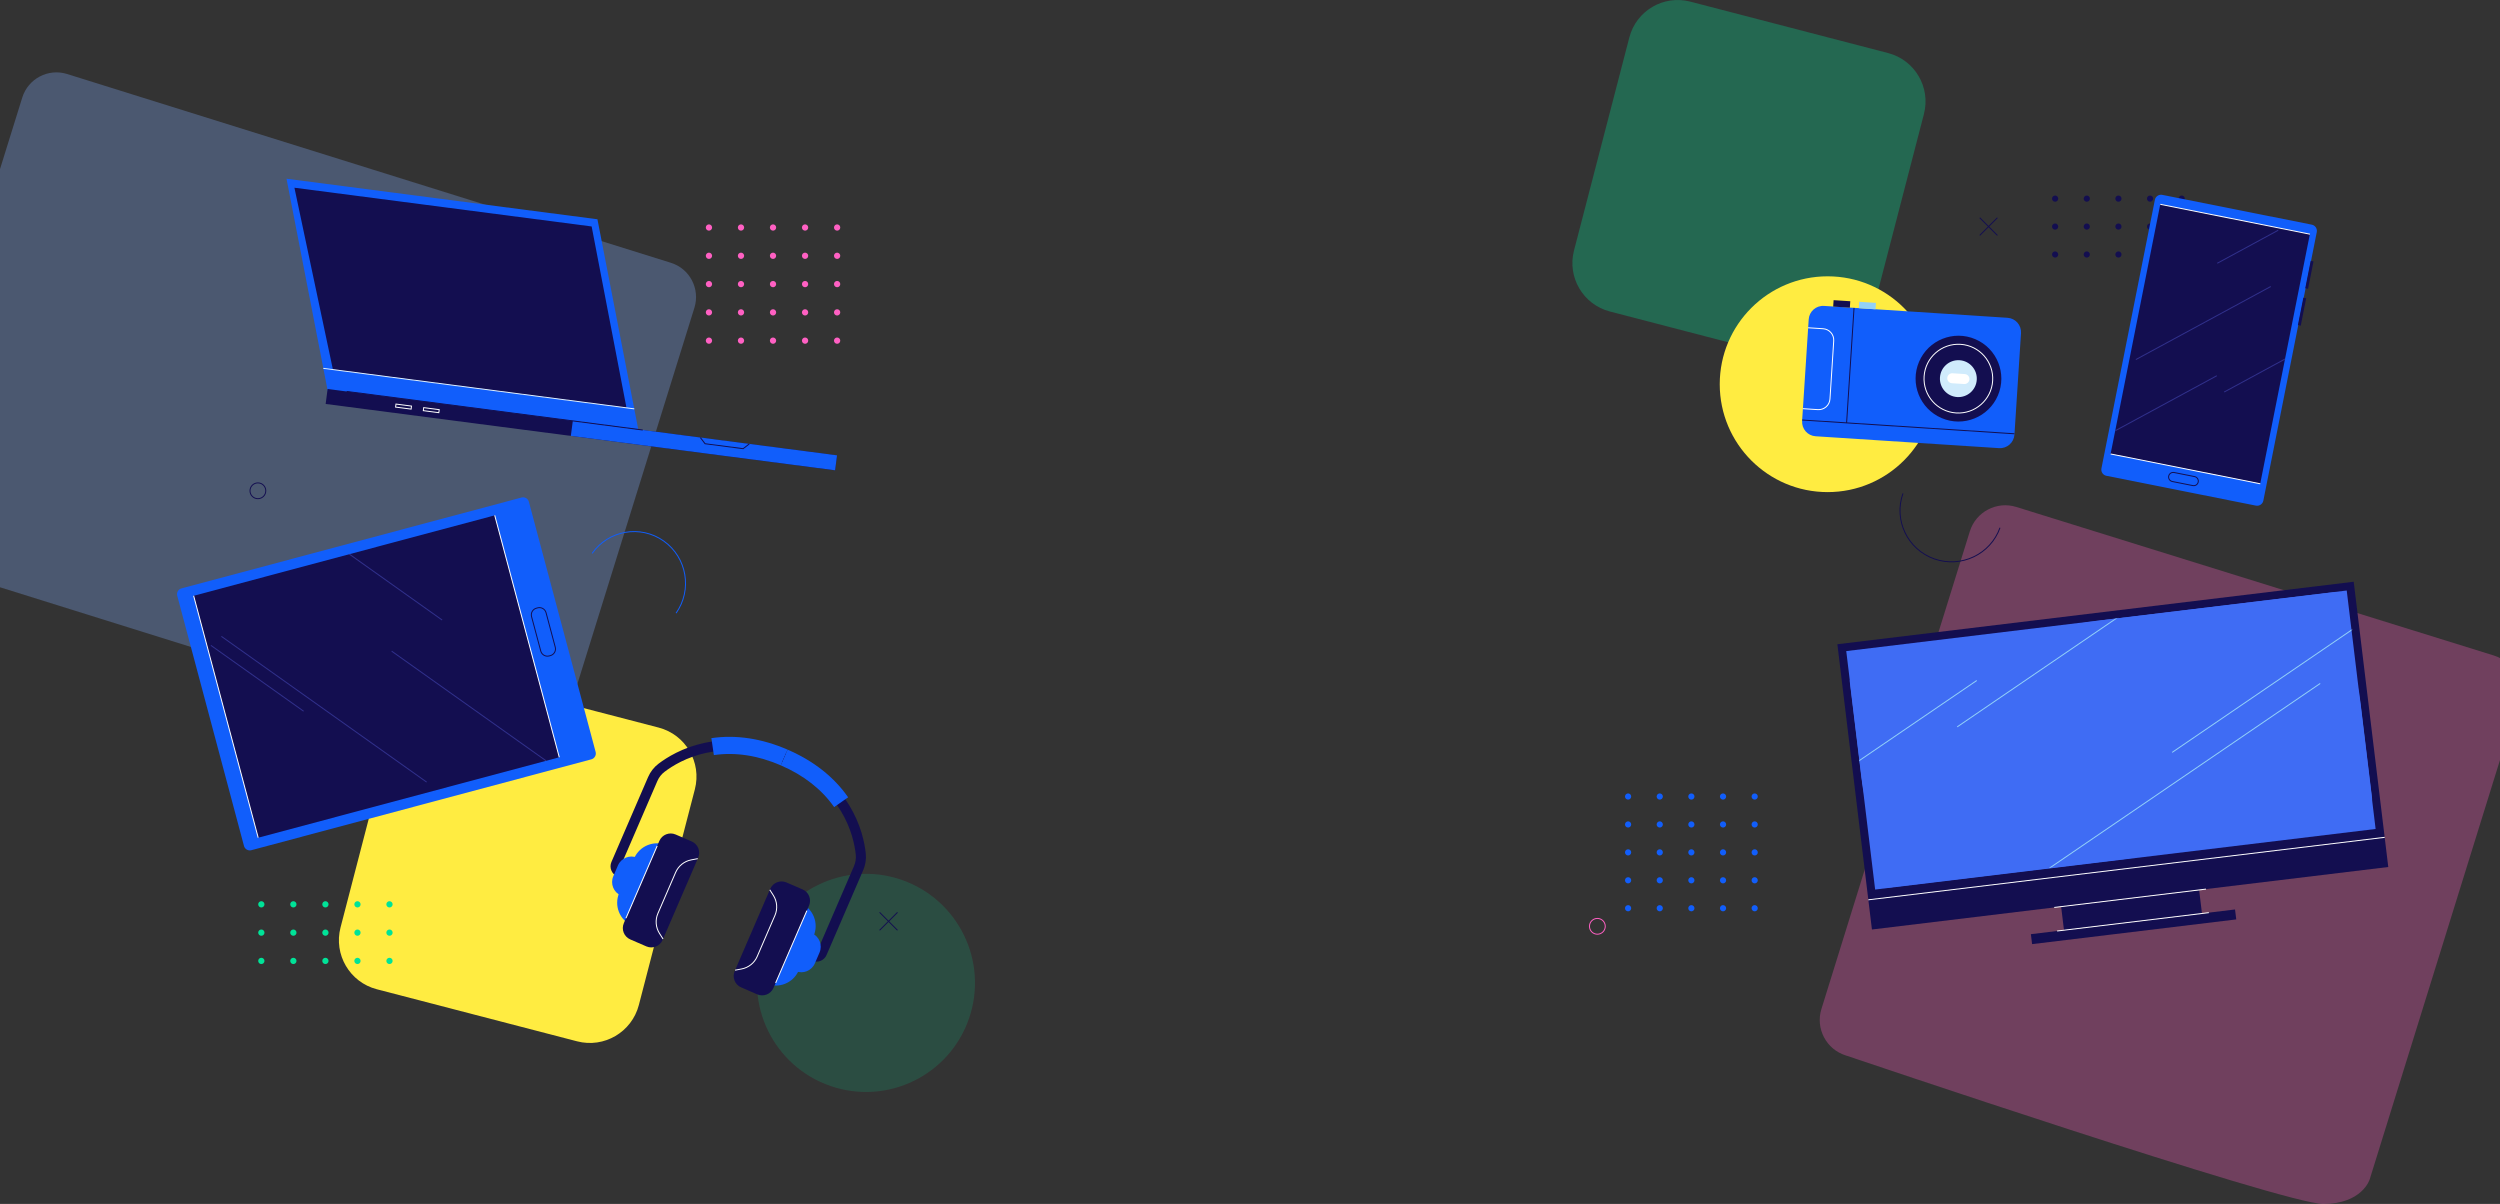 <svg width="1900" height="915" viewBox="0 0 1900 915" fill="none" xmlns="http://www.w3.org/2000/svg">
<rect x="0" y="0" width="1900" height="915" fill="#333333" stroke="none"/>
<path d="M438.587 791.407L286.381 751.834C265.796 746.494 253.453 725.459 258.811 704.858L301.369 540.965C306.705 520.364 327.724 508.012 348.309 513.374L500.516 552.947C521.1 558.288 533.443 579.322 528.085 599.923L485.527 763.816C480.169 784.395 459.172 796.769 438.587 791.407Z" fill="#FFEC41"/>
<g opacity="0.3">
<path d="M1373.79 275.813L1223.48 236.732C1203.15 231.458 1190.96 210.685 1196.25 190.34L1238.28 28.484C1243.55 8.14 1264.31 -4.058 1284.64 1.237L1434.95 40.318C1455.28 45.592 1467.47 66.365 1462.18 86.709L1420.15 248.565C1414.88 268.91 1394.12 281.108 1373.79 275.813Z" fill="#00E398"/>
</g>
<path opacity="0.3" d="M1913.72 533.451L1800.93 896.441C1800.93 896.441 1795.21 915 1765.63 915C1736.04 915 1402.83 802.147 1402.83 802.147C1387.96 797.518 1379.65 781.702 1384.28 766.829L1497.07 403.84C1501.7 388.967 1517.51 380.652 1532.37 385.281L1895.17 498.134C1910.04 502.763 1918.35 518.579 1913.72 533.451Z" fill="#FF60C3"/>
<path opacity="0.3" d="M-64.133 426.272L394.782 569.759C409.114 574.237 424.379 566.216 428.845 551.847L527.762 233.877C532.229 219.509 524.228 204.206 509.895 199.728L50.98 56.241C36.648 51.763 21.383 59.784 16.917 74.153L-82 392.123" fill="#84ADFF"/>
<path d="M249.18 297.642L485.484 328.446L454.053 166.636L217.75 135.833L249.18 297.642Z" fill="#115EFB"/>
<path d="M247.495 307.009L634.677 357.456L636.156 346.091L248.973 295.643L247.495 307.009Z" fill="#130E50"/>
<path d="M634.675 357.425L433.837 331.267L435.334 319.893L520.211 330.942L636.15 346.05L634.675 357.425Z" fill="#115EFB"/>
<path d="M449.65 172.107L476.135 309.972L253.02 280.884L223.758 142.671L449.65 172.107Z" fill="#130E50"/>
<path d="M488.521 326.817L263.518 297.49" stroke="#130E50" stroke-width="0.75" stroke-miterlimit="10"/>
<path d="M321.713 312.1L333.5 313.637L333.8 311.333L322.013 309.797L321.713 312.1Z" stroke="white" stroke-width="0.75" stroke-miterlimit="10"/>
<path d="M300.647 309.387L312.434 310.923L312.734 308.62L300.947 307.084L300.647 309.387Z" stroke="white" stroke-width="0.75" stroke-miterlimit="10"/>
<path d="M482.035 310.733L245.732 279.951" stroke="#E0F1FF" stroke-width="0.75" stroke-miterlimit="10"/>
<path d="M569.472 337.368L564.765 340.994L535.851 337.238L532.293 332.593" stroke="#130E50" stroke-width="0.75" stroke-miterlimit="10"/>
<path d="M1389 374C1434.29 374 1471 337.287 1471 292C1471 246.713 1434.29 210 1389 210C1343.71 210 1307 246.713 1307 292C1307 337.287 1343.71 374 1389 374Z" fill="#FFEC41"/>
<g opacity="0.3">
<g opacity="0.5">
<path d="M736.534 773.791C751.305 730.478 728.183 683.371 684.89 668.575C641.596 653.779 594.525 676.897 579.754 720.21C564.982 763.523 588.104 810.63 631.398 825.426C674.691 840.222 721.762 817.105 736.534 773.791Z" fill="#00E398"/>
</g>
</g>
<path d="M1519.29 340.585L1379.85 331.56C1373.79 331.174 1369.21 325.943 1369.61 319.876L1374.61 242.764C1374.99 236.697 1380.22 232.109 1386.28 232.495L1525.71 241.521C1531.78 241.907 1536.36 247.137 1535.97 253.204L1530.98 330.316C1530.55 336.383 1525.33 340.992 1519.29 340.585Z" fill="#115EFB"/>
<path d="M1518.39 300.589C1525.47 284.032 1517.8 264.866 1501.25 257.782C1484.71 250.698 1465.56 258.376 1458.48 274.933C1451.4 291.49 1459.07 310.655 1475.62 317.74C1492.16 324.824 1511.31 317.145 1518.39 300.589Z" fill="#130E50"/>
<path d="M1514.42 289.455C1515.34 275.049 1504.44 262.615 1490.05 261.693C1475.65 260.771 1463.23 271.683 1462.31 286.089C1461.38 300.496 1472.29 312.93 1486.68 313.851C1501.06 314.773 1513.48 303.861 1514.42 289.455Z" stroke="white" stroke-width="0.75" stroke-miterlimit="10"/>
<path d="M1502.34 288.663C1502.83 280.924 1496.99 274.256 1489.25 273.763C1481.52 273.27 1474.86 279.123 1474.37 286.862C1473.87 294.601 1479.72 301.268 1487.45 301.761C1495.17 302.254 1501.85 296.402 1502.34 288.663Z" fill="#D0EBFC"/>
<path d="M1492.75 291.856L1483.47 291.256C1481.37 291.127 1479.79 289.305 1479.93 287.226C1480.06 285.125 1481.88 283.538 1483.96 283.689L1493.24 284.289C1495.34 284.417 1496.92 286.24 1496.77 288.319C1496.64 290.399 1494.84 291.985 1492.75 291.856Z" fill="white"/>
<path d="M1409.07 233.995L1403.42 321.397" stroke="#130E50" stroke-width="0.75" stroke-miterlimit="10"/>
<path d="M1369.64 319.212L1530.98 329.674" stroke="#130E50" stroke-width="0.75" stroke-miterlimit="10"/>
<path d="M1406.21 228.94L1393.53 228.119L1393.22 233.018L1405.89 233.839L1406.21 228.94Z" fill="#130E50"/>
<path d="M1425.71 230.183L1413.03 229.361L1412.71 234.26L1425.39 235.082L1425.71 230.183Z" fill="#92D1F8"/>
<path d="M1374.16 249.109L1385.55 249.838C1390.31 250.138 1393.93 254.254 1393.63 259.035L1390.78 303.24C1390.48 307.999 1386.37 311.622 1381.59 311.322L1370.19 310.593" stroke="white" stroke-width="0.75" stroke-miterlimit="10"/>
<path d="M541.187 172.91C541.187 174.234 540.124 175.298 538.801 175.298C537.478 175.298 536.415 174.234 536.415 172.91C536.415 171.586 537.478 170.522 538.801 170.522C540.124 170.522 541.187 171.608 541.187 172.91Z" fill="#FF60C3"/>
<path d="M541.187 194.401C541.187 195.725 540.124 196.788 538.801 196.788C537.477 196.788 536.415 195.725 536.415 194.401C536.415 193.076 537.477 192.013 538.801 192.013C540.124 192.013 541.187 193.098 541.187 194.401Z" fill="#FF60C3"/>
<path d="M541.187 215.912C541.187 217.236 540.124 218.3 538.801 218.3C537.477 218.3 536.415 217.236 536.415 215.912C536.415 214.588 537.477 213.524 538.801 213.524C540.124 213.524 541.187 214.588 541.187 215.912Z" fill="#FF60C3"/>
<path d="M541.187 237.403C541.187 238.728 540.124 239.791 538.801 239.791C537.478 239.791 536.415 238.728 536.415 237.403C536.415 236.079 537.478 235.016 538.801 235.016C540.124 235.016 541.187 236.079 541.187 237.403Z" fill="#FF60C3"/>
<path d="M541.187 258.894C541.187 260.218 540.124 261.282 538.801 261.282C537.477 261.282 536.415 260.218 536.415 258.894C536.415 257.57 537.477 256.506 538.801 256.506C540.124 256.506 541.187 257.57 541.187 258.894Z" fill="#FF60C3"/>
<path d="M563.16 175.298C564.478 175.298 565.546 174.229 565.546 172.91C565.546 171.592 564.478 170.522 563.16 170.522C561.842 170.522 560.774 171.592 560.774 172.91C560.774 174.229 561.842 175.298 563.16 175.298Z" fill="#FF60C3"/>
<path d="M565.546 194.401C565.546 195.725 564.483 196.788 563.16 196.788C561.837 196.788 560.774 195.725 560.774 194.401C560.774 193.076 561.837 192.013 563.16 192.013C564.483 192.034 565.546 193.098 565.546 194.401Z" fill="#FF60C3"/>
<path d="M565.546 215.912C565.546 217.236 564.483 218.3 563.16 218.3C561.837 218.3 560.774 217.236 560.774 215.912C560.774 214.588 561.837 213.524 563.16 213.524C564.483 213.524 565.546 214.588 565.546 215.912Z" fill="#FF60C3"/>
<path d="M565.546 237.403C565.546 238.728 564.483 239.791 563.16 239.791C561.837 239.791 560.774 238.728 560.774 237.403C560.774 236.079 561.837 235.016 563.16 235.016C564.483 235.016 565.546 236.079 565.546 237.403Z" fill="#FF60C3"/>
<path d="M565.546 258.894C565.546 260.218 564.483 261.282 563.16 261.282C561.837 261.282 560.774 260.218 560.774 258.894C560.774 257.57 561.837 256.506 563.16 256.506C564.483 256.506 565.546 257.57 565.546 258.894Z" fill="#FF60C3"/>
<path d="M589.883 172.91C589.883 174.234 588.82 175.298 587.497 175.298C586.174 175.298 585.111 174.234 585.111 172.91C585.111 171.586 586.174 170.522 587.497 170.522C588.82 170.522 589.883 171.608 589.883 172.91Z" fill="#FF60C3"/>
<path d="M589.883 194.401C589.883 195.725 588.82 196.788 587.497 196.788C586.174 196.788 585.111 195.725 585.111 194.401C585.111 193.076 586.174 192.013 587.497 192.013C588.82 192.013 589.883 193.098 589.883 194.401Z" fill="#FF60C3"/>
<path d="M589.883 215.912C589.883 217.236 588.82 218.3 587.497 218.3C586.174 218.3 585.111 217.236 585.111 215.912C585.111 214.588 586.174 213.524 587.497 213.524C588.82 213.524 589.883 214.588 589.883 215.912Z" fill="#FF60C3"/>
<path d="M589.883 237.403C589.883 238.728 588.82 239.791 587.497 239.791C586.174 239.791 585.111 238.728 585.111 237.403C585.111 236.079 586.174 235.016 587.497 235.016C588.82 235.016 589.883 236.079 589.883 237.403Z" fill="#FF60C3"/>
<path d="M589.883 258.894C589.883 260.218 588.82 261.282 587.497 261.282C586.174 261.282 585.111 260.218 585.111 258.894C585.111 257.57 586.174 256.506 587.497 256.506C588.82 256.506 589.883 257.57 589.883 258.894Z" fill="#FF60C3"/>
<path d="M614.243 172.91C614.243 174.234 613.18 175.298 611.856 175.298C610.533 175.298 609.47 174.234 609.47 172.91C609.47 171.586 610.533 170.522 611.856 170.522C613.18 170.544 614.243 171.608 614.243 172.91Z" fill="#FF60C3"/>
<path d="M614.242 194.401C614.242 195.725 613.18 196.788 611.856 196.788C610.533 196.788 609.47 195.725 609.47 194.401C609.47 193.076 610.533 192.013 611.856 192.013C613.18 192.034 614.242 193.098 614.242 194.401Z" fill="#FF60C3"/>
<path d="M614.242 215.912C614.242 217.236 613.18 218.3 611.856 218.3C610.533 218.3 609.47 217.236 609.47 215.912C609.47 214.588 610.533 213.524 611.856 213.524C613.18 213.524 614.242 214.588 614.242 215.912Z" fill="#FF60C3"/>
<path d="M614.243 237.403C614.243 238.728 613.18 239.791 611.856 239.791C610.533 239.791 609.47 238.728 609.47 237.403C609.47 236.079 610.533 235.016 611.856 235.016C613.18 235.016 614.243 236.079 614.243 237.403Z" fill="#FF60C3"/>
<path d="M614.242 258.894C614.242 260.218 613.18 261.282 611.856 261.282C610.533 261.282 609.47 260.218 609.47 258.894C609.47 257.57 610.533 256.506 611.856 256.506C613.18 256.506 614.242 257.57 614.242 258.894Z" fill="#FF60C3"/>
<path d="M638.601 172.91C638.601 174.234 637.539 175.298 636.215 175.298C634.892 175.298 633.829 174.234 633.829 172.91C633.829 171.586 634.892 170.522 636.215 170.522C637.539 170.544 638.601 171.608 638.601 172.91Z" fill="#FF60C3"/>
<path d="M638.601 194.401C638.601 195.725 637.539 196.788 636.215 196.788C634.892 196.788 633.829 195.725 633.829 194.401C633.829 193.076 634.892 192.013 636.215 192.013C637.539 192.034 638.601 193.098 638.601 194.401Z" fill="#FF60C3"/>
<path d="M638.601 215.912C638.601 217.236 637.539 218.3 636.215 218.3C634.892 218.3 633.829 217.236 633.829 215.912C633.829 214.588 634.892 213.524 636.215 213.524C637.539 213.524 638.601 214.588 638.601 215.912Z" fill="#FF60C3"/>
<path d="M638.601 237.403C638.601 238.728 637.539 239.791 636.215 239.791C634.892 239.791 633.829 238.728 633.829 237.403C633.829 236.079 634.892 235.016 636.215 235.016C637.539 235.016 638.601 236.079 638.601 237.403Z" fill="#FF60C3"/>
<path d="M638.601 258.894C638.601 260.218 637.539 261.282 636.215 261.282C634.892 261.282 633.829 260.218 633.829 258.894C633.829 257.57 634.892 256.506 636.215 256.506C637.539 256.506 638.601 257.57 638.601 258.894Z" fill="#FF60C3"/>
<path d="M201.004 687.295C201.004 688.619 199.941 689.683 198.618 689.683C197.295 689.683 196.232 688.619 196.232 687.295C196.232 685.971 197.295 684.907 198.618 684.907C199.941 684.929 201.004 685.993 201.004 687.295Z" fill="#00E398"/>
<path d="M201.004 708.807C201.004 710.131 199.941 711.195 198.618 711.195C197.295 711.195 196.232 710.131 196.232 708.807C196.232 707.483 197.295 706.419 198.618 706.419C199.941 706.419 201.004 707.483 201.004 708.807Z" fill="#00E398"/>
<path d="M201.004 730.298C201.004 731.622 199.941 732.686 198.618 732.686C197.295 732.686 196.232 731.622 196.232 730.298C196.232 728.974 197.295 727.91 198.618 727.91C199.941 727.91 201.004 728.974 201.004 730.298Z" fill="#00E398"/>
<path d="M225.341 687.295C225.341 688.619 224.279 689.683 222.955 689.683C221.632 689.683 220.569 688.619 220.569 687.295C220.569 685.971 221.632 684.907 222.955 684.907C224.279 684.929 225.341 685.993 225.341 687.295Z" fill="#00E398"/>
<path d="M225.341 708.807C225.341 710.131 224.279 711.195 222.955 711.195C221.632 711.195 220.569 710.131 220.569 708.807C220.569 707.483 221.632 706.419 222.955 706.419C224.279 706.419 225.341 707.483 225.341 708.807Z" fill="#00E398"/>
<path d="M225.342 730.298C225.342 731.622 224.279 732.686 222.955 732.686C221.632 732.686 220.569 731.622 220.569 730.298C220.569 728.974 221.632 727.91 222.955 727.91C224.279 727.91 225.342 728.974 225.342 730.298Z" fill="#00E398"/>
<path d="M249.701 687.295C249.701 688.619 248.638 689.683 247.315 689.683C245.992 689.683 244.929 688.619 244.929 687.295C244.929 685.971 245.992 684.907 247.315 684.907C248.638 684.929 249.701 685.993 249.701 687.295Z" fill="#00E398"/>
<path d="M249.701 708.807C249.701 710.131 248.638 711.195 247.315 711.195C245.992 711.195 244.929 710.131 244.929 708.807C244.929 707.483 245.992 706.419 247.315 706.419C248.638 706.419 249.701 707.483 249.701 708.807Z" fill="#00E398"/>
<path d="M249.701 730.298C249.701 731.622 248.638 732.686 247.315 732.686C245.992 732.686 244.929 731.622 244.929 730.298C244.929 728.974 245.992 727.91 247.315 727.91C248.638 727.91 249.701 728.974 249.701 730.298Z" fill="#00E398"/>
<path d="M274.06 687.295C274.06 688.619 272.997 689.683 271.674 689.683C270.351 689.683 269.288 688.619 269.288 687.295C269.288 685.971 270.351 684.907 271.674 684.907C272.997 684.929 274.06 685.993 274.06 687.295Z" fill="#00E398"/>
<path d="M274.06 708.807C274.06 710.131 272.997 711.195 271.674 711.195C270.351 711.195 269.288 710.131 269.288 708.807C269.288 707.483 270.351 706.419 271.674 706.419C272.997 706.419 274.06 707.483 274.06 708.807Z" fill="#00E398"/>
<path d="M274.06 730.298C274.06 731.622 272.997 732.686 271.674 732.686C270.351 732.686 269.288 731.622 269.288 730.298C269.288 728.974 270.351 727.91 271.674 727.91C272.997 727.91 274.06 728.974 274.06 730.298Z" fill="#00E398"/>
<path d="M298.398 687.295C298.398 688.619 297.335 689.683 296.012 689.683C294.688 689.683 293.626 688.619 293.626 687.295C293.626 685.971 294.688 684.907 296.012 684.907C297.335 684.929 298.398 685.993 298.398 687.295Z" fill="#00E398"/>
<path d="M298.398 708.807C298.398 710.131 297.335 711.195 296.012 711.195C294.688 711.195 293.626 710.131 293.626 708.807C293.626 707.483 294.688 706.419 296.012 706.419C297.335 706.419 298.398 707.483 298.398 708.807Z" fill="#00E398"/>
<path d="M298.398 730.298C298.398 731.622 297.335 732.686 296.012 732.686C294.688 732.686 293.625 731.622 293.625 730.298C293.625 728.974 294.688 727.91 296.012 727.91C297.335 727.91 298.398 728.974 298.398 730.298Z" fill="#00E398"/>
<path d="M1564.25 150.967C1564.25 152.274 1563.2 153.325 1561.89 153.325C1560.59 153.325 1559.54 152.274 1559.54 150.967C1559.54 149.659 1560.59 148.608 1561.89 148.608C1563.2 148.608 1564.25 149.659 1564.25 150.967Z" fill="#130E50"/>
<path d="M1564.25 172.19C1564.25 173.498 1563.2 174.548 1561.89 174.548C1560.59 174.548 1559.54 173.498 1559.54 172.19C1559.54 170.882 1560.59 169.832 1561.89 169.832C1563.2 169.832 1564.25 170.904 1564.25 172.19Z" fill="#130E50"/>
<path d="M1564.25 193.415C1564.25 194.723 1563.2 195.773 1561.89 195.773C1560.59 195.773 1559.54 194.723 1559.54 193.415C1559.54 192.107 1560.59 191.057 1561.89 191.057C1563.2 191.078 1564.25 192.129 1564.25 193.415Z" fill="#130E50"/>
<path d="M1585.95 153.325C1587.25 153.325 1588.31 152.269 1588.31 150.967C1588.31 149.664 1587.25 148.608 1585.95 148.608C1584.65 148.608 1583.59 149.664 1583.59 150.967C1583.59 152.269 1584.65 153.325 1585.95 153.325Z" fill="#130E50"/>
<path d="M1585.95 174.548C1587.25 174.548 1588.31 173.493 1588.31 172.19C1588.31 170.888 1587.25 169.832 1585.95 169.832C1584.65 169.832 1583.59 170.888 1583.59 172.19C1583.59 173.493 1584.65 174.548 1585.95 174.548Z" fill="#130E50"/>
<path d="M1588.31 193.415C1588.31 194.723 1587.26 195.773 1585.95 195.773C1584.64 195.773 1583.59 194.723 1583.59 193.415C1583.59 192.107 1584.64 191.057 1585.95 191.057C1587.26 191.057 1588.31 192.129 1588.31 193.415Z" fill="#130E50"/>
<path d="M1612.36 150.967C1612.36 152.274 1611.31 153.325 1610.01 153.325C1608.7 153.325 1607.65 152.274 1607.65 150.967C1607.65 149.659 1608.7 148.608 1610.01 148.608C1611.31 148.608 1612.36 149.659 1612.36 150.967Z" fill="#130E50"/>
<path d="M1612.36 172.19C1612.36 173.498 1611.31 174.548 1610.01 174.548C1608.7 174.548 1607.65 173.498 1607.65 172.19C1607.65 170.882 1608.7 169.832 1610.01 169.832C1611.31 169.832 1612.36 170.904 1612.36 172.19Z" fill="#130E50"/>
<path d="M1612.36 193.415C1612.36 194.723 1611.31 195.773 1610.01 195.773C1608.7 195.773 1607.65 194.723 1607.65 193.415C1607.65 192.107 1608.7 191.057 1610.01 191.057C1611.31 191.057 1612.36 192.129 1612.36 193.415Z" fill="#130E50"/>
<path d="M1636.4 150.967C1636.4 152.274 1635.35 153.325 1634.04 153.325C1632.73 153.325 1631.69 152.274 1631.69 150.967C1631.69 149.659 1632.73 148.608 1634.04 148.608C1635.35 148.608 1636.4 149.659 1636.4 150.967Z" fill="#130E50"/>
<path d="M1636.4 172.19C1636.4 173.498 1635.35 174.548 1634.04 174.548C1632.73 174.548 1631.69 173.498 1631.69 172.19C1631.69 170.882 1632.73 169.832 1634.04 169.832C1635.35 169.832 1636.4 170.904 1636.4 172.19Z" fill="#130E50"/>
<path d="M1636.4 193.415C1636.4 194.723 1635.35 195.773 1634.04 195.773C1632.73 195.773 1631.69 194.723 1631.69 193.415C1631.69 192.107 1632.73 191.057 1634.04 191.057C1635.35 191.078 1636.4 192.129 1636.4 193.415Z" fill="#130E50"/>
<path d="M1660.45 150.967C1660.45 152.274 1659.4 153.325 1658.1 153.325C1656.79 153.325 1655.74 152.274 1655.74 150.967C1655.74 149.659 1656.79 148.608 1658.1 148.608C1659.4 148.608 1660.45 149.659 1660.45 150.967Z" fill="#130E50"/>
<path d="M1660.45 172.19C1660.45 173.498 1659.4 174.548 1658.1 174.548C1656.79 174.548 1655.74 173.498 1655.74 172.19C1655.74 170.882 1656.79 169.832 1658.1 169.832C1659.4 169.832 1660.45 170.904 1660.45 172.19Z" fill="#130E50"/>
<path d="M1660.45 193.415C1660.45 194.723 1659.4 195.773 1658.1 195.773C1656.79 195.773 1655.74 194.723 1655.74 193.415C1655.74 192.107 1656.79 191.057 1658.1 191.057C1659.4 191.078 1660.45 192.129 1660.45 193.415Z" fill="#130E50"/>
<path d="M1239.71 605.358C1239.71 606.666 1238.66 607.716 1237.36 607.716C1236.05 607.716 1235 606.666 1235 605.358C1235 604.05 1236.05 603 1237.36 603C1238.66 603 1239.71 604.05 1239.71 605.358Z" fill="#115EFB"/>
<path d="M1239.71 626.582C1239.71 627.89 1238.66 628.94 1237.36 628.94C1236.05 628.94 1235 627.89 1235 626.582C1235 625.274 1236.05 624.224 1237.36 624.224C1238.66 624.224 1239.71 625.274 1239.71 626.582Z" fill="#115EFB"/>
<path d="M1239.71 647.805C1239.71 649.113 1238.66 650.164 1237.36 650.164C1236.05 650.164 1235 649.113 1235 647.805C1235 646.498 1236.05 645.447 1237.36 645.447C1238.66 645.447 1239.71 646.498 1239.71 647.805Z" fill="#115EFB"/>
<path d="M1239.71 669.029C1239.71 670.337 1238.66 671.387 1237.36 671.387C1236.05 671.387 1235 670.337 1235 669.029C1235 667.721 1236.05 666.671 1237.36 666.671C1238.66 666.671 1239.71 667.743 1239.71 669.029Z" fill="#115EFB"/>
<path d="M1239.71 690.253C1239.71 691.56 1238.66 692.611 1237.36 692.611C1236.05 692.611 1235 691.56 1235 690.253C1235 688.945 1236.05 687.895 1237.36 687.895C1238.66 687.895 1239.71 688.966 1239.71 690.253Z" fill="#115EFB"/>
<path d="M1263.77 605.358C1263.77 606.666 1262.72 607.716 1261.41 607.716C1260.11 607.716 1259.06 606.666 1259.06 605.358C1259.06 604.05 1260.11 603 1261.41 603C1262.72 603 1263.77 604.05 1263.77 605.358Z" fill="#115EFB"/>
<path d="M1263.77 626.582C1263.77 627.89 1262.72 628.94 1261.41 628.94C1260.11 628.94 1259.06 627.89 1259.06 626.582C1259.06 625.274 1260.11 624.224 1261.41 624.224C1262.72 624.224 1263.77 625.274 1263.77 626.582Z" fill="#115EFB"/>
<path d="M1263.77 647.805C1263.77 649.113 1262.72 650.164 1261.41 650.164C1260.11 650.164 1259.06 649.113 1259.06 647.805C1259.06 646.498 1260.11 645.447 1261.41 645.447C1262.72 645.447 1263.77 646.498 1263.77 647.805Z" fill="#115EFB"/>
<path d="M1263.77 669.029C1263.77 670.337 1262.72 671.387 1261.41 671.387C1260.11 671.387 1259.06 670.337 1259.06 669.029C1259.06 667.721 1260.11 666.671 1261.41 666.671C1262.72 666.671 1263.77 667.743 1263.77 669.029Z" fill="#115EFB"/>
<path d="M1263.77 690.253C1263.77 691.56 1262.72 692.611 1261.41 692.611C1260.11 692.611 1259.06 691.56 1259.06 690.253C1259.06 688.945 1260.11 687.895 1261.41 687.895C1262.72 687.895 1263.77 688.966 1263.77 690.253Z" fill="#115EFB"/>
<path d="M1287.8 605.358C1287.8 606.666 1286.75 607.716 1285.45 607.716C1284.14 607.716 1283.09 606.666 1283.09 605.358C1283.09 604.05 1284.14 603 1285.45 603C1286.75 603 1287.8 604.05 1287.8 605.358Z" fill="#115EFB"/>
<path d="M1287.8 626.582C1287.8 627.89 1286.75 628.94 1285.45 628.94C1284.14 628.94 1283.09 627.89 1283.09 626.582C1283.09 625.274 1284.14 624.224 1285.45 624.224C1286.75 624.224 1287.8 625.274 1287.8 626.582Z" fill="#115EFB"/>
<path d="M1287.8 647.805C1287.8 649.113 1286.75 650.164 1285.45 650.164C1284.14 650.164 1283.09 649.113 1283.09 647.805C1283.09 646.498 1284.14 645.447 1285.45 645.447C1286.75 645.447 1287.8 646.498 1287.8 647.805Z" fill="#115EFB"/>
<path d="M1287.8 669.029C1287.8 670.337 1286.75 671.387 1285.45 671.387C1284.14 671.387 1283.09 670.337 1283.09 669.029C1283.09 667.721 1284.14 666.671 1285.45 666.671C1286.75 666.671 1287.8 667.743 1287.8 669.029Z" fill="#115EFB"/>
<path d="M1287.8 690.253C1287.8 691.56 1286.75 692.611 1285.45 692.611C1284.14 692.611 1283.09 691.56 1283.09 690.253C1283.09 688.945 1284.14 687.895 1285.45 687.895C1286.75 687.895 1287.8 688.966 1287.8 690.253Z" fill="#115EFB"/>
<path d="M1311.86 605.358C1311.86 606.666 1310.81 607.716 1309.5 607.716C1308.2 607.716 1307.15 606.666 1307.15 605.358C1307.15 604.05 1308.2 603 1309.5 603C1310.81 603 1311.86 604.05 1311.86 605.358Z" fill="#115EFB"/>
<path d="M1311.86 626.582C1311.86 627.89 1310.81 628.94 1309.5 628.94C1308.2 628.94 1307.15 627.89 1307.15 626.582C1307.15 625.274 1308.2 624.224 1309.5 624.224C1310.81 624.224 1311.86 625.274 1311.86 626.582Z" fill="#115EFB"/>
<path d="M1311.86 647.805C1311.86 649.113 1310.81 650.164 1309.5 650.164C1308.2 650.164 1307.15 649.113 1307.15 647.805C1307.15 646.498 1308.2 645.447 1309.5 645.447C1310.81 645.447 1311.86 646.498 1311.86 647.805Z" fill="#115EFB"/>
<path d="M1311.86 669.029C1311.86 670.337 1310.81 671.387 1309.5 671.387C1308.2 671.387 1307.15 670.337 1307.15 669.029C1307.15 667.721 1308.2 666.671 1309.5 666.671C1310.81 666.671 1311.86 667.743 1311.86 669.029Z" fill="#115EFB"/>
<path d="M1311.86 690.253C1311.86 691.56 1310.81 692.611 1309.5 692.611C1308.2 692.611 1307.15 691.56 1307.15 690.253C1307.15 688.945 1308.2 687.895 1309.5 687.895C1310.81 687.895 1311.86 688.966 1311.86 690.253Z" fill="#115EFB"/>
<path d="M1335.92 605.358C1335.92 606.666 1334.87 607.716 1333.56 607.716C1332.25 607.716 1331.2 606.666 1331.2 605.358C1331.2 604.05 1332.25 603 1333.56 603C1334.87 603 1335.92 604.05 1335.92 605.358Z" fill="#115EFB"/>
<path d="M1335.92 626.582C1335.92 627.89 1334.87 628.94 1333.56 628.94C1332.25 628.94 1331.2 627.89 1331.2 626.582C1331.2 625.274 1332.25 624.224 1333.56 624.224C1334.87 624.224 1335.92 625.274 1335.92 626.582Z" fill="#115EFB"/>
<path d="M1335.92 647.805C1335.92 649.113 1334.87 650.164 1333.56 650.164C1332.25 650.164 1331.2 649.113 1331.2 647.805C1331.2 646.498 1332.25 645.447 1333.56 645.447C1334.87 645.447 1335.92 646.498 1335.92 647.805Z" fill="#115EFB"/>
<path d="M1335.92 669.029C1335.92 670.337 1334.87 671.387 1333.56 671.387C1332.25 671.387 1331.2 670.337 1331.2 669.029C1331.2 667.721 1332.25 666.671 1333.56 666.671C1334.87 666.671 1335.92 667.743 1335.92 669.029Z" fill="#115EFB"/>
<path d="M1335.92 690.253C1335.92 691.56 1334.87 692.611 1333.56 692.611C1332.25 692.611 1331.2 691.56 1331.2 690.253C1331.2 688.945 1332.25 687.895 1333.56 687.895C1334.87 687.895 1335.92 688.966 1335.92 690.253Z" fill="#115EFB"/>
<path d="M449.455 577.086L191.005 646.16C188.575 646.811 186.081 645.356 185.43 642.925L134.695 452.765C134.044 450.334 135.497 447.838 137.927 447.187L396.376 378.113C398.806 377.461 401.3 378.916 401.951 381.347L452.687 571.507C453.316 573.938 451.862 576.434 449.455 577.086Z" fill="#115EFB"/>
<path d="M147.166 452.811L196.229 636.671L425.024 575.524L375.962 391.663L147.166 452.811Z" fill="#130E50"/>
<path d="M415.009 465.682L421.994 491.839C422.753 494.64 421.083 497.527 418.285 498.265L417.395 498.504C414.597 499.263 411.712 497.592 410.975 494.792L403.99 468.634C403.231 465.834 404.901 462.946 407.721 462.208L408.61 461.97C411.387 461.21 414.272 462.881 415.009 465.682Z" stroke="#130E50" stroke-width="0.75" stroke-miterlimit="10"/>
<path d="M425.052 575.523L375.987 391.637" stroke="white" stroke-width="0.75" stroke-miterlimit="10"/>
<path d="M196.232 636.652L147.167 452.787" stroke="white" stroke-width="0.75" stroke-miterlimit="10"/>
<path d="M324.232 594.387L168.251 483.634" stroke="#30308C" stroke-width="0.75" stroke-miterlimit="10"/>
<path d="M414.988 578.193L297.66 494.879" stroke="#30308C" stroke-width="0.75" stroke-miterlimit="10"/>
<path d="M336.01 471.217L265.514 421.159" stroke="#30308C" stroke-width="0.75" stroke-miterlimit="10"/>
<path d="M230.743 540.53L160.247 490.472" stroke="#30308C" stroke-width="0.75" stroke-miterlimit="10"/>
<path d="M470.258 666.599L469.021 666.056C464.813 664.233 462.861 659.305 464.683 655.094L492.556 590.557C494.291 586.563 497.003 583.068 500.43 580.463C513.119 570.824 547.955 550.701 597.52 572.149L594.483 579.182C548.628 559.341 516.655 577.749 505.05 586.584C502.664 588.386 500.777 590.817 499.584 593.618L471.711 658.155C471.559 658.502 471.711 658.914 472.058 659.045L473.294 659.587L470.258 666.599Z" fill="#130E50"/>
<path d="M542.532 573.864L540.645 560.991C559.365 558.256 578.843 561.187 598.539 569.718L593.376 581.657C575.958 574.103 558.844 571.498 542.532 573.864Z" fill="#115EFB"/>
<path d="M472.318 680.796L471.949 680.644C466.288 678.191 463.663 671.592 466.114 665.926L469.65 657.721C472.101 652.055 478.695 649.428 484.357 651.881L484.725 652.033L472.318 680.796Z" fill="#115EFB"/>
<path d="M480.496 703.523C470.887 699.356 466.462 688.198 470.605 678.581L481.927 652.358C486.092 642.742 497.241 638.313 506.85 642.46L480.496 703.523Z" fill="#115EFB"/>
<path d="M491.255 719.262L479.021 713.965C474.249 711.903 472.058 706.367 474.119 701.592L501.102 639.117C503.163 634.341 508.694 632.149 513.466 634.211L525.7 639.508C530.472 641.57 532.663 647.105 530.602 651.881L503.619 714.356C501.558 719.132 496.027 721.324 491.255 719.262Z" fill="#130E50"/>
<path d="M499.454 642.895L475.745 697.815" stroke="white" stroke-width="0.75" stroke-miterlimit="10"/>
<path d="M530.299 652.576L525.353 653.51C520.06 654.508 515.635 658.068 513.488 663.018L499.996 694.233C497.87 699.183 498.326 704.848 501.211 709.385L503.922 713.64" stroke="white" stroke-width="0.75" stroke-miterlimit="10"/>
<path d="M615.978 729.639L617.215 730.181C621.423 732.005 626.347 730.051 628.169 725.84L656.042 661.303C657.777 657.308 658.45 652.945 657.994 648.669C656.324 632.822 647.105 593.64 597.519 572.192L594.483 579.226C640.338 599.067 648.841 634.971 650.381 649.472C650.684 652.446 650.229 655.485 649.014 658.285L621.141 722.822C620.989 723.17 620.577 723.322 620.252 723.17L619.015 722.627L615.978 729.639Z" fill="#130E50"/>
<path d="M633.939 613.394L644.589 605.948C633.765 590.427 618.278 578.249 598.56 569.718L593.398 581.657C610.859 589.211 624.503 599.892 633.939 613.394Z" fill="#115EFB"/>
<path d="M604.222 737.844L604.591 737.996C610.252 740.449 616.846 737.844 619.297 732.156L622.833 723.951C625.284 718.285 622.681 711.686 616.998 709.233L616.629 709.081L604.222 737.844Z" fill="#115EFB"/>
<path d="M582.097 747.46C591.706 751.628 602.877 747.2 607.02 737.562L618.343 711.339C622.507 701.722 618.083 690.543 608.452 686.396L582.097 747.46Z" fill="#115EFB"/>
<path d="M563.269 750.412L575.503 755.709C580.275 757.771 585.806 755.579 587.867 750.803L614.851 688.328C616.911 683.553 614.72 678.017 609.948 675.955L597.715 670.658C592.943 668.596 587.411 670.788 585.351 675.564L558.367 738.039C556.306 742.793 558.497 748.35 563.269 750.412Z" fill="#130E50"/>
<path d="M613.224 692.105L589.494 747.026" stroke="white" stroke-width="0.75" stroke-miterlimit="10"/>
<path d="M585.047 676.26L587.758 680.514C590.643 685.051 591.099 690.717 588.973 695.666L575.481 726.904C573.355 731.853 568.909 735.392 563.616 736.412L558.671 737.345" stroke="white" stroke-width="0.75" stroke-miterlimit="10"/>
<path d="M202 373C202 376.326 199.304 379 196 379C192.674 379 190 376.304 190 373C190 369.674 192.696 367 196 367C199.304 366.978 202 369.674 202 373Z" stroke="#130E50" stroke-width="0.75" stroke-miterlimit="10"/>
<path d="M1220 704C1220 707.326 1217.3 710 1214 710C1210.67 710 1208 707.304 1208 704C1208 700.674 1210.7 698 1214 698C1217.3 698 1220 700.674 1220 704Z" stroke="#FF60C3" stroke-width="0.75" stroke-miterlimit="10"/>
<path d="M668.492 693.396L682.092 707.007" stroke="#130E50" stroke-width="0.75" stroke-miterlimit="10"/>
<path d="M682.092 693.396L668.492 707.007" stroke="#130E50" stroke-width="0.75" stroke-miterlimit="10"/>
<path d="M1504.59 165.48L1518.02 178.901" stroke="#130E50" stroke-width="0.75" stroke-miterlimit="10"/>
<path d="M1518.02 165.48L1504.59 178.901" stroke="#130E50" stroke-width="0.75" stroke-miterlimit="10"/>
<path d="M513.812 466C526.279 448.302 522.123 423.778 504.494 411.225C486.886 398.694 462.488 402.871 450 420.591" stroke="#115EFB" stroke-width="0.75" stroke-miterlimit="10"/>
<path d="M1446.26 375C1439.04 395.283 1449.69 417.552 1470.04 424.747C1490.41 431.942 1512.77 421.331 1520 401.069" stroke="#130E50" stroke-width="0.75" stroke-miterlimit="10"/>
<path d="M1597.09 355.975L1637.71 151.865C1638.22 149.271 1640.75 147.578 1643.34 148.092L1756.98 170.752C1759.57 171.266 1761.27 173.796 1760.75 176.39L1720.14 380.5C1719.62 383.094 1717.1 384.788 1714.5 384.273L1600.86 361.613C1598.25 361.099 1596.58 358.569 1597.09 355.975Z" fill="#115EFB"/>
<path d="M1755.51 177.905L1641.81 155.246L1604.06 344.968L1717.76 367.627L1755.51 177.905Z" fill="#130E50"/>
<path d="M1666.56 369.051L1650.95 365.943C1649.06 365.557 1647.84 363.735 1648.2 361.848C1648.59 359.962 1650.41 358.74 1652.3 359.104L1667.91 362.213C1669.8 362.599 1671.02 364.421 1670.65 366.307C1670.29 368.194 1668.45 369.416 1666.56 369.051Z" stroke="#130E50" stroke-width="0.75" stroke-miterlimit="10"/>
<path d="M1604.12 345.021L1717.82 367.68" stroke="white" stroke-width="0.75" stroke-miterlimit="10"/>
<path d="M1641.86 155.296L1755.57 177.977" stroke="white" stroke-width="0.75" stroke-miterlimit="10"/>
<path d="M1623.23 273.268L1725.77 217.744" stroke="#30308C" stroke-width="0.75" stroke-miterlimit="10"/>
<path d="M1607.63 327.334L1684.77 285.552" stroke="#30308C" stroke-width="0.75" stroke-miterlimit="10"/>
<path d="M1690.36 297.944L1736.7 272.818" stroke="#30308C" stroke-width="0.75" stroke-miterlimit="10"/>
<path d="M1685.11 200.078L1731.45 174.975" stroke="#30308C" stroke-width="0.75" stroke-miterlimit="10"/>
<path d="M1758.27 198.669L1756.13 198.242L1751.99 219.077L1754.13 219.504L1758.27 198.669Z" fill="#130E50"/>
<path d="M1752.71 226.689L1750.54 226.258L1746.4 247.093L1748.56 247.524L1752.71 226.689Z" fill="#130E50"/>
<g clip-path="url(#clip0_139_20699)">
<path d="M1788.82 442.12L1396.4 489.616L1422.67 706.419L1815.09 658.923L1788.82 442.12Z" fill="#130E50"/>
<path d="M1783.51 448.786L1403.15 494.823L1425.11 676.056L1805.47 630.019L1783.51 448.786Z" fill="#3F6CF4"/>
<path d="M1419.94 683.859L1812.38 636.363" stroke="white" stroke-width="0.75" stroke-miterlimit="10"/>
<path d="M1671.33 676.331L1566.46 689.024L1568.63 706.93L1673.5 694.237L1671.33 676.331Z" fill="#130E50"/>
<path d="M1698.63 691.192L1543.47 709.972L1544.39 717.536L1699.55 698.756L1698.63 691.192Z" fill="#130E50"/>
<path d="M1561.24 689.665L1676.56 675.718" stroke="white" stroke-width="0.75" stroke-miterlimit="10"/>
<path d="M1563.41 707.568L1678.72 693.62" stroke="white" stroke-width="0.75" stroke-miterlimit="10"/>
<mask id="mask0_139_20699" style="mask-type:luminance" maskUnits="userSpaceOnUse" x="1396" y="428" width="417" height="269">
<path d="M1768.7 428.147L1396.37 519.599L1439.88 696.525L1812.2 605.074L1768.7 428.147Z" fill="white"/>
</mask>
<g mask="url(#mask0_139_20699)">
<path d="M1783.67 448.873L1403.02 494.932L1424.93 675.804L1805.58 629.745L1783.67 448.873Z" fill="#3F6CF4"/>
</g>
<mask id="mask1_139_20699" style="mask-type:luminance" maskUnits="userSpaceOnUse" x="1403" y="448" width="403" height="228">
<path d="M1783.67 448.874L1403.02 494.946L1424.93 675.804L1805.58 629.731L1783.67 448.874Z" fill="white"/>
</mask>
<g mask="url(#mask1_139_20699)">
<path d="M1487.46 552.428L1613.33 466.581" stroke="#92D1F8" stroke-width="0.75" stroke-miterlimit="10"/>
</g>
<mask id="mask2_139_20699" style="mask-type:luminance" maskUnits="userSpaceOnUse" x="1403" y="448" width="403" height="228">
<path d="M1783.67 448.874L1403.02 494.946L1424.93 675.804L1805.58 629.731L1783.67 448.874Z" fill="white"/>
</mask>
<g mask="url(#mask2_139_20699)">
<path d="M1376.44 603.009L1502.32 517.182" stroke="#92D1F8" stroke-width="0.75" stroke-miterlimit="10"/>
</g>
<mask id="mask3_139_20699" style="mask-type:luminance" maskUnits="userSpaceOnUse" x="1403" y="448" width="403" height="228">
<path d="M1783.67 448.874L1403.02 494.946L1424.93 675.804L1805.58 629.731L1783.67 448.874Z" fill="white"/>
</mask>
<g mask="url(#mask3_139_20699)">
<path d="M1557.62 659.745L1763.36 519.42" stroke="#92D1F8" stroke-width="0.75" stroke-miterlimit="10"/>
</g>
<mask id="mask4_139_20699" style="mask-type:luminance" maskUnits="userSpaceOnUse" x="1403" y="448" width="403" height="228">
<path d="M1783.67 448.874L1403.02 494.946L1424.93 675.804L1805.58 629.731L1783.67 448.874Z" fill="white"/>
</mask>
<g mask="url(#mask4_139_20699)">
<path d="M1650.83 571.815L1788.99 477.596" stroke="#92D1F8" stroke-width="0.75" stroke-miterlimit="10"/>
</g>
</g>
<defs>
<clipPath id="clip0_139_20699">
<rect width="442.105" height="286.862" fill="white" transform="translate(1373 441)"/>
</clipPath>
</defs>
</svg>
